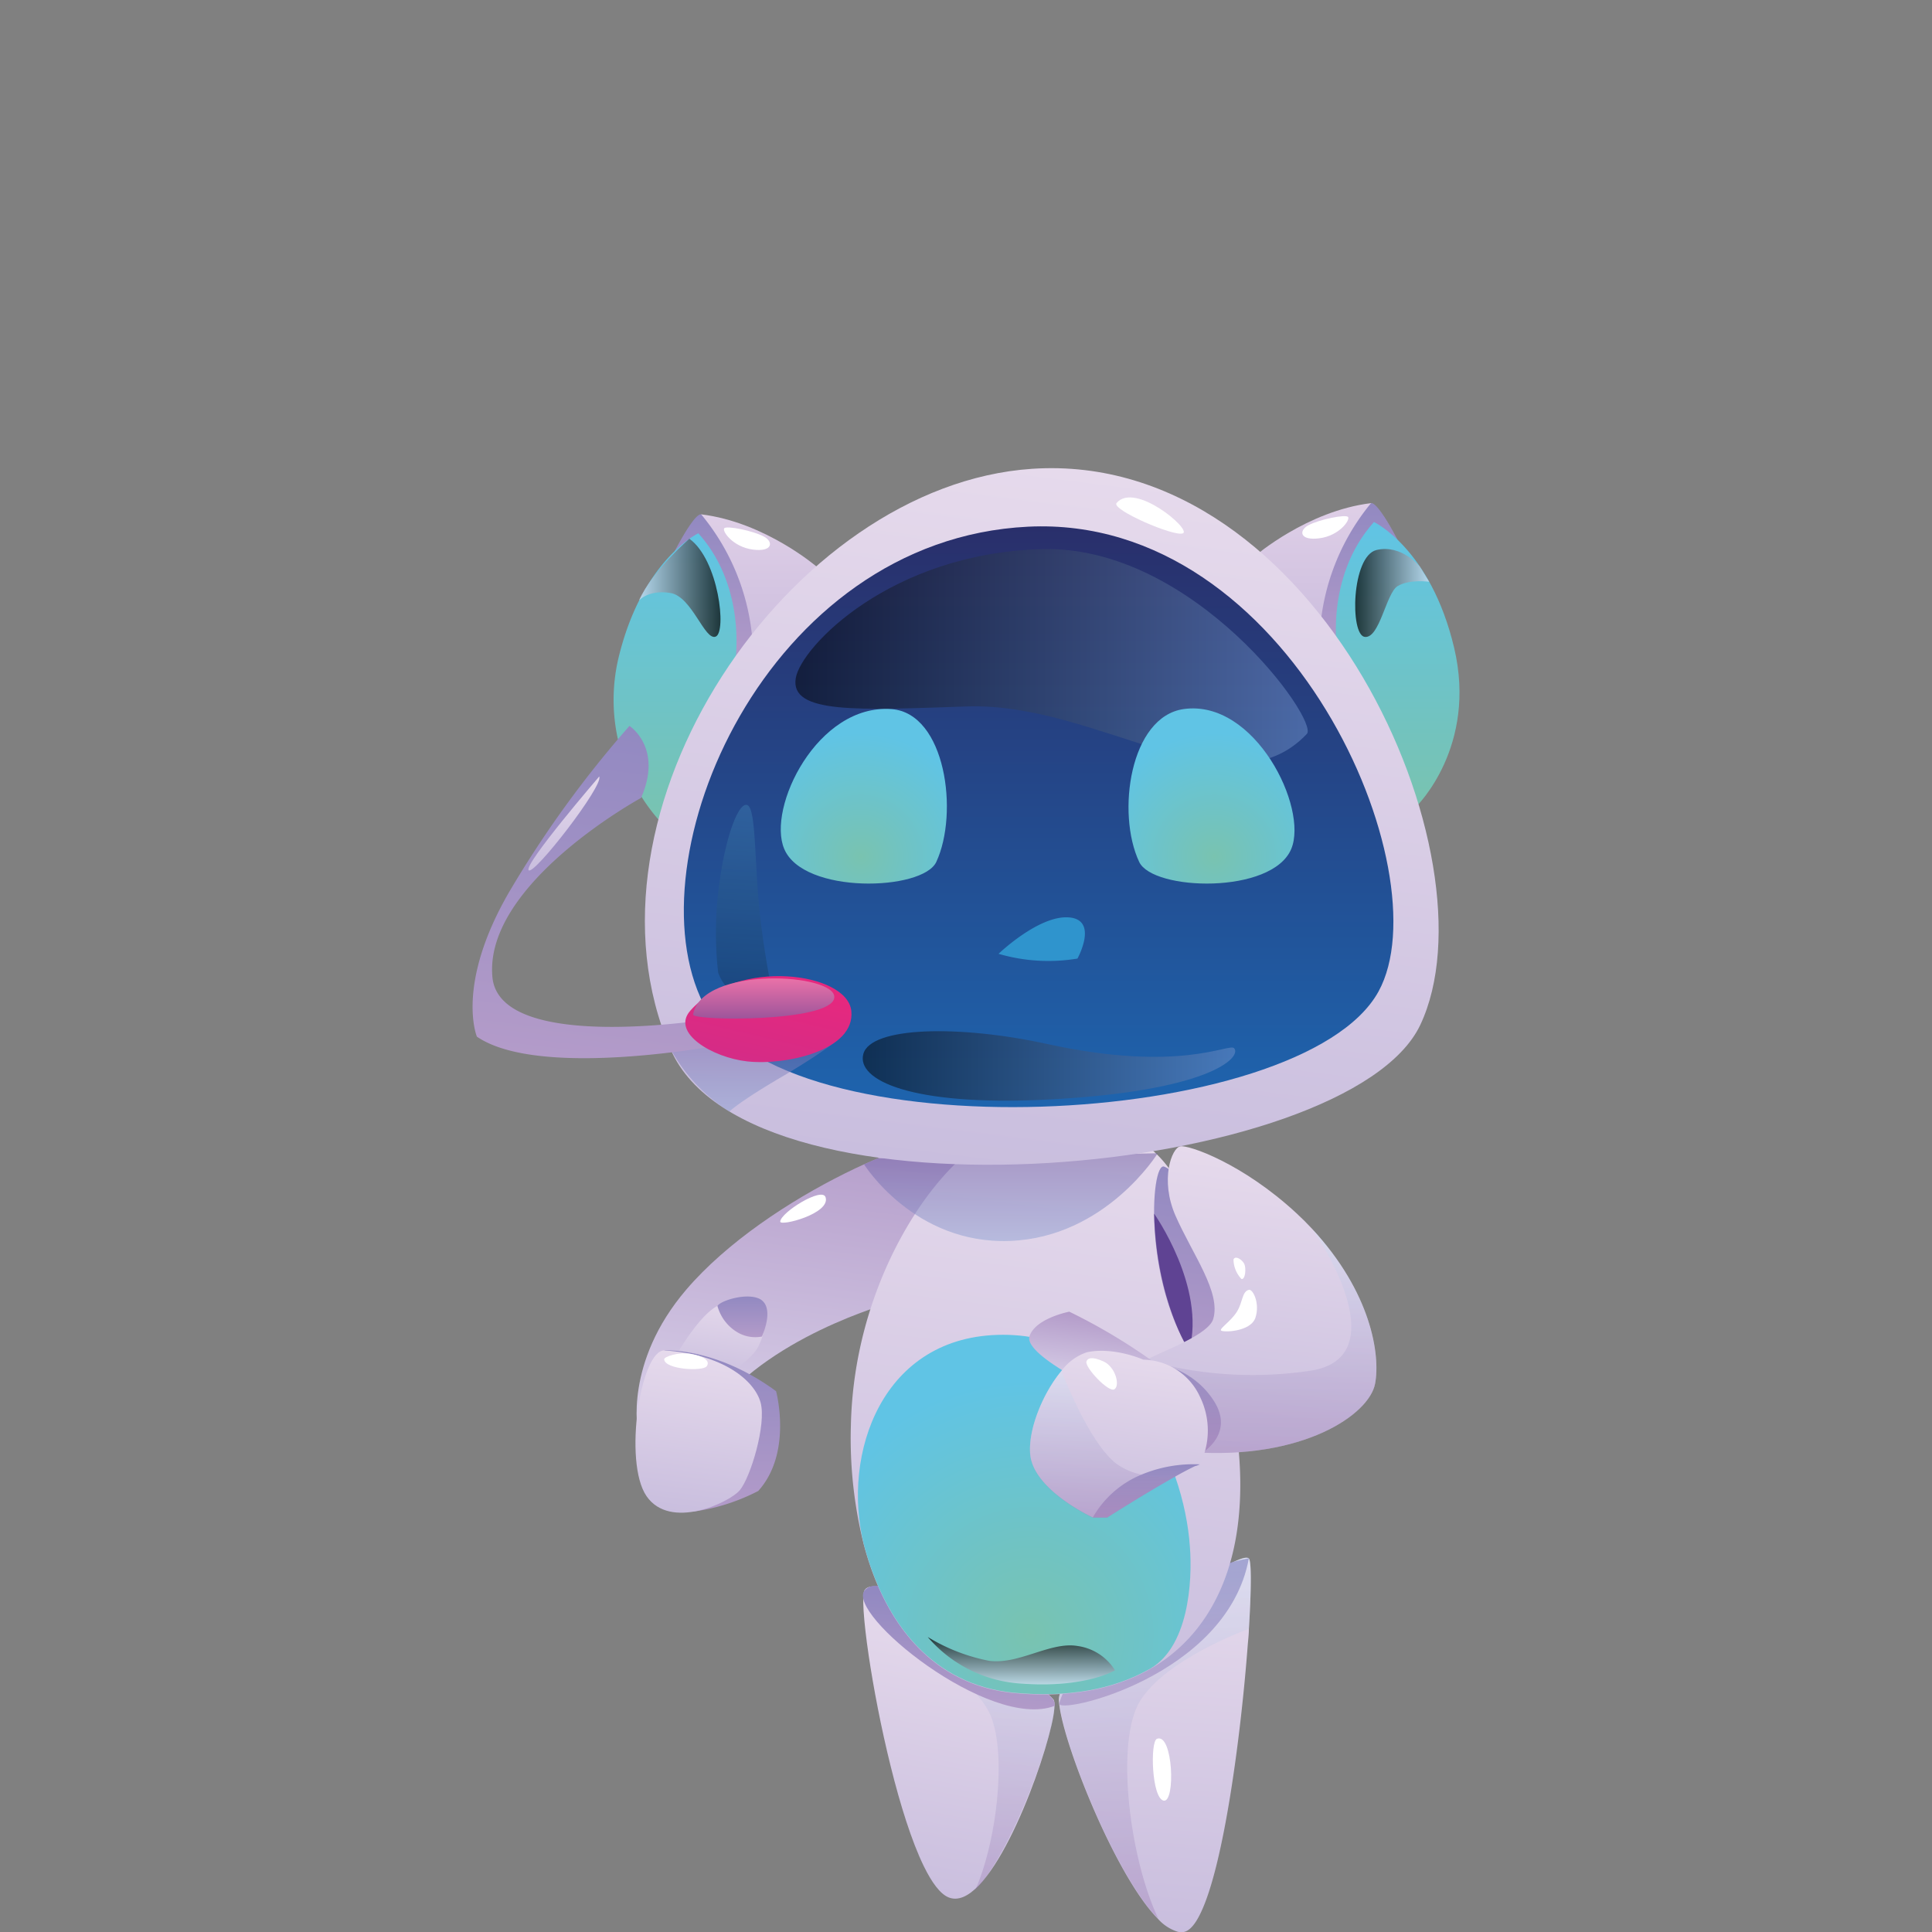 <svg xmlns="http://www.w3.org/2000/svg" xmlns:xlink="http://www.w3.org/1999/xlink" viewBox="0 0 260 260"><rect x="0" y="0" width="260" height="260" fill="#808080" stroke="none"/><defs><style>.cls-1{isolation:isolate;}.cls-2{fill:url(#_ÂÁ_Ï_ÌÌ_È_ËÂÌÚ_46);}.cls-3,.cls-43,.cls-47,.cls-8{opacity:0.3;}.cls-21,.cls-3,.cls-33,.cls-43,.cls-47,.cls-8{mix-blend-mode:multiply;}.cls-3{fill:url(#_ÂÁ_Ï_ÌÌ_È_ËÂÌÚ_153);}.cls-4{fill:url(#_ÂÁ_Ï_ÌÌ_È_ËÂÌÚ_28);}.cls-5{fill:url(#_ÂÁ_Ï_ÌÌ_È_ËÂÌÚ_46-2);}.cls-6{fill:url(#_ÂÁ_Ï_ÌÌ_È_ËÂÌÚ_28-2);}.cls-7{fill:#fff;}.cls-8{fill:url(#_ÂÁ_Ï_ÌÌ_È_ËÂÌÚ_153-2);}.cls-9{fill:url(#_ÂÁ_Ï_ÌÌ_È_ËÂÌÚ_12);}.cls-10{fill:url(#_ÂÁ_Ï_ÌÌ_È_ËÂÌÚ_46-3);}.cls-11{fill:url(#_ÂÁ_Ï_ÌÌ_È_ËÂÌÚ_28-3);}.cls-12{fill:#5f4393;}.cls-13{fill:url(#_ÂÁ_Ï_ÌÌ_È_ËÂÌÚ_91);}.cls-14{fill:url(#_ÂÁ_Ï_ÌÌ_È_ËÂÌÚ_46-4);}.cls-15{fill:url(#_ÂÁ_Ï_ÌÌ_È_ËÂÌÚ_12-2);}.cls-16{fill:url(#_ÂÁ_Ï_ÌÌ_È_ËÂÌÚ_46-5);}.cls-17{fill:url(#_ÂÁ_Ï_ÌÌ_È_ËÂÌÚ_28-4);}.cls-18{fill:url(#_ÂÁ_Ï_ÌÌ_È_ËÂÌÚ_28-5);}.cls-19{fill:url(#_ÂÁ_Ï_ÌÌ_È_ËÂÌÚ_28-6);}.cls-20{fill:url(#_ÂÁ_Ï_ÌÌ_È_ËÂÌÚ_46-6);}.cls-21,.cls-30,.cls-31,.cls-33{opacity:0.5;}.cls-21{fill:url(#_ÂÁ_Ï_ÌÌ_È_ËÂÌÚ_416);}.cls-22{fill:url(#_ÂÁ_Ï_ÌÌ_È_ËÂÌÚ_264);}.cls-23{fill:url(#_ÂÁ_Ï_ÌÌ_È_ËÂÌÚ_28-7);}.cls-24{fill:url(#_ÂÁ_Ï_ÌÌ_È_ËÂÌÚ_17);}.cls-25{fill:url(#_ÂÁ_Ï_ÌÌ_È_ËÂÌÚ_264-2);}.cls-26{fill:url(#_ÂÁ_Ï_ÌÌ_È_ËÂÌÚ_28-8);}.cls-27{fill:url(#_ÂÁ_Ï_ÌÌ_È_ËÂÌÚ_17-2);}.cls-28{fill:url(#_ÂÁ_Ï_ÌÌ_È_ËÂÌÚ_46-7);}.cls-29{fill:url(#_ÂÁ_Ï_ÌÌ_È_ËÂÌÚ_132);}.cls-30,.cls-31,.cls-32,.cls-37,.cls-38,.cls-46{mix-blend-mode:screen;}.cls-30{fill:url(#_ÂÁ_Ï_ÌÌ_È_ËÂÌÚ_54);}.cls-31{fill:url(#_ÂÁ_Ï_ÌÌ_È_ËÂÌÚ_54-2);}.cls-32{opacity:0.2;fill:url(#_ÂÁ_Ï_ÌÌ_È_ËÂÌÚ_2);}.cls-33{fill:url(#_ÂÁ_Ï_ÌÌ_È_ËÂÌÚ_416-2);}.cls-34{fill:url(#_ÂÁ_Ï_ÌÌ_È_ËÂÌÚ_28-9);}.cls-35{fill:url(#_ÂÁ_Ï_ÌÌ_È_ËÂÌÚ_4);}.cls-36{fill:url(#_ÂÁ_Ï_ÌÌ_È_ËÂÌÚ_65);}.cls-37,.cls-38,.cls-46{opacity:0.72;}.cls-37{fill:url(#_ÂÁ_Ï_ÌÌ_È_ËÂÌÚ_134);}.cls-38{fill:url(#_ÂÁ_Ï_ÌÌ_È_ËÂÌÚ_143);}.cls-39{fill:url(#_ÂÁ_Ï_ÌÌ_È_ËÂÌÚ_46-8);}.cls-40{fill:url(#_ÂÁ_Ï_ÌÌ_È_ËÂÌÚ_91-2);}.cls-41{fill:url(#_ÂÁ_Ï_ÌÌ_È_ËÂÌÚ_91-3);}.cls-42{fill:#2f94cd;}.cls-43{fill:url(#_ÂÁ_Ï_ÌÌ_È_ËÂÌÚ_153-3);}.cls-44{fill:url(#_ÂÁ_Ï_ÌÌ_È_ËÂÌÚ_46-9);}.cls-45{fill:url(#_ÂÁ_Ï_ÌÌ_È_ËÂÌÚ_28-10);}.cls-46{fill:url(#_ÂÁ_Ï_ÌÌ_È_ËÂÌÚ_143-2);}.cls-47{fill:url(#_ÂÁ_Ï_ÌÌ_È_ËÂÌÚ_153-4);}</style><linearGradient id="_ÂÁ_Ï_ÌÌ_È_ËÂÌÚ_46" x1="142.16" y1="169.78" x2="147.08" y2="130.63" gradientTransform="matrix(1, 0.06, -0.06, 1, -9.38, 77.2)" gradientUnits="userSpaceOnUse"><stop offset="0" stop-color="#c9bede"/><stop offset="1" stop-color="#e6daec"/></linearGradient><linearGradient id="_ÂÁ_Ï_ÌÌ_È_ËÂÌÚ_153" x1="-2841.59" y1="198.07" x2="-2841.59" y2="158" gradientTransform="matrix(-1, -0.04, -0.04, 1, -2701.9, -55.58)" gradientUnits="userSpaceOnUse"><stop offset="0" stop-color="#9169a9"/><stop offset="1" stop-color="#cce9fb"/></linearGradient><linearGradient id="_ÂÁ_Ï_ÌÌ_È_ËÂÌÚ_28" x1="146.21" y1="144.37" x2="146.21" y2="128.93" gradientTransform="matrix(1, 0.06, -0.06, 1, -9.38, 77.2)" gradientUnits="userSpaceOnUse"><stop offset="0" stop-color="#b39bc9"/><stop offset="1" stop-color="#9289c1"/></linearGradient><linearGradient id="_ÂÁ_Ï_ÌÌ_È_ËÂÌÚ_46-2" x1="127.72" y1="347.29" x2="134.06" y2="296.79" gradientTransform="translate(5.27 -79.71) rotate(-3.32)" xlink:href="#_ÂÁ_Ï_ÌÌ_È_ËÂÌÚ_46"/><linearGradient id="_ÂÁ_Ï_ÌÌ_È_ËÂÌÚ_28-2" x1="132.45" y1="316.71" x2="132.45" y2="298.36" gradientTransform="translate(5.27 -79.71) rotate(-3.32)" xlink:href="#_ÂÁ_Ï_ÌÌ_È_ËÂÌÚ_28"/><linearGradient id="_ÂÁ_Ï_ÌÌ_È_ËÂÌÚ_153-2" x1="132.53" y1="346.1" x2="132.53" y2="298.22" gradientTransform="translate(5.27 -79.71) rotate(-3.32)" xlink:href="#_ÂÁ_Ï_ÌÌ_È_ËÂÌÚ_153"/><linearGradient id="_ÂÁ_Ï_ÌÌ_È_ËÂÌÚ_12" x1="105.05" y1="196.33" x2="110.79" y2="150.63" gradientUnits="userSpaceOnUse"><stop offset="0" stop-color="#d9d1e9"/><stop offset="1" stop-color="#b39bc9"/></linearGradient><linearGradient id="_ÂÁ_Ï_ÌÌ_È_ËÂÌÚ_46-3" x1="136.73" y1="227.8" x2="146.41" y2="150.67" gradientTransform="matrix(1, 0, 0, 1, 0, 0)" xlink:href="#_ÂÁ_Ï_ÌÌ_È_ËÂÌÚ_46"/><linearGradient id="_ÂÁ_Ï_ÌÌ_È_ËÂÌÚ_28-3" x1="157.83" y1="183.32" x2="161.07" y2="157.52" gradientTransform="matrix(1, 0, 0, 1, 0, 0)" xlink:href="#_ÂÁ_Ï_ÌÌ_È_ËÂÌÚ_28"/><radialGradient id="_ÂÁ_Ï_ÌÌ_È_ËÂÌÚ_91" cx="138.61" cy="208.21" r="33.25" gradientTransform="translate(0 5.45) scale(1 1.03)" gradientUnits="userSpaceOnUse"><stop offset="0" stop-color="#79c3b0"/><stop offset="1" stop-color="#60c4e5"/></radialGradient><linearGradient id="_ÂÁ_Ï_ÌÌ_È_ËÂÌÚ_46-4" x1="167.93" y1="196.38" x2="173" y2="156.04" gradientTransform="matrix(1, 0, 0, 1, 0, 0)" xlink:href="#_ÂÁ_Ï_ÌÌ_È_ËÂÌÚ_46"/><linearGradient id="_ÂÁ_Ï_ÌÌ_È_ËÂÌÚ_12-2" x1="146.14" y1="186.76" x2="147.37" y2="176.95" xlink:href="#_ÂÁ_Ï_ÌÌ_È_ËÂÌÚ_12"/><linearGradient id="_ÂÁ_Ï_ÌÌ_È_ËÂÌÚ_46-5" x1="95.88" y1="186.2" x2="97.36" y2="174.47" gradientTransform="matrix(1, 0, 0, 1, 0, 0)" xlink:href="#_ÂÁ_Ï_ÌÌ_È_ËÂÌÚ_46"/><linearGradient id="_ÂÁ_Ï_ÌÌ_È_ËÂÌÚ_28-4" x1="99.91" y1="179.96" x2="99.91" y2="174.51" gradientTransform="matrix(1, 0, 0, 1, 0, 0)" xlink:href="#_ÂÁ_Ï_ÌÌ_È_ËÂÌÚ_28"/><linearGradient id="_ÂÁ_Ï_ÌÌ_È_ËÂÌÚ_28-5" x1="97.18" y1="203.41" x2="97.18" y2="181.73" gradientTransform="matrix(1, 0, 0, 1, 0, 0)" xlink:href="#_ÂÁ_Ï_ÌÌ_È_ËÂÌÚ_28"/><linearGradient id="_ÂÁ_Ï_ÌÌ_È_ËÂÌÚ_28-6" x1="159.02" y1="195.5" x2="159.02" y2="183.22" gradientTransform="matrix(1, 0, 0, 1, 0, 0)" xlink:href="#_ÂÁ_Ï_ÌÌ_È_ËÂÌÚ_28"/><linearGradient id="_ÂÁ_Ï_ÌÌ_È_ËÂÌÚ_46-6" x1="92.51" y1="203.74" x2="95.19" y2="182.41" gradientTransform="matrix(1, 0, 0, 1, 0, 0)" xlink:href="#_ÂÁ_Ï_ÌÌ_È_ËÂÌÚ_46"/><linearGradient id="_ÂÁ_Ï_ÌÌ_È_ËÂÌÚ_416" x1="136.04" y1="167.02" x2="136.04" y2="155.2" gradientUnits="userSpaceOnUse"><stop offset="0" stop-color="#8ea1d3"/><stop offset="1" stop-color="#6e5ba3"/></linearGradient><linearGradient id="_ÂÁ_Ï_ÌÌ_È_ËÂÌÚ_264" x1="179.99" y1="106.64" x2="179.99" y2="67.71" gradientUnits="userSpaceOnUse"><stop offset="0" stop-color="#b5a9d3"/><stop offset="1" stop-color="#dfcfe7"/></linearGradient><linearGradient id="_ÂÁ_Ï_ÌÌ_È_ËÂÌÚ_28-7" x1="182.82" y1="88.87" x2="182.82" y2="67.7" gradientTransform="matrix(1, 0, 0, 1, 0, 0)" xlink:href="#_ÂÁ_Ï_ÌÌ_È_ËÂÌÚ_28"/><linearGradient id="_ÂÁ_Ï_ÌÌ_È_ËÂÌÚ_17" x1="188.08" y1="108.5" x2="188.08" y2="70.25" gradientTransform="matrix(1, 0, 0, 1, 0, 0)" xlink:href="#_ÂÁ_Ï_ÌÌ_È_ËÂÌÚ_91"/><linearGradient id="_ÂÁ_Ï_ÌÌ_È_ËÂÌÚ_264-2" x1="-2740.55" y1="108.16" x2="-2740.55" y2="69.22" gradientTransform="matrix(-1, 0, 0, 1, -2641.66, 0)" xlink:href="#_ÂÁ_Ï_ÌÌ_È_ËÂÌÚ_264"/><linearGradient id="_ÂÁ_Ï_ÌÌ_È_ËÂÌÚ_28-8" x1="-2737.72" y1="90.39" x2="-2737.72" y2="69.22" gradientTransform="matrix(-1, 0, 0, 1, -2641.66, 0)" xlink:href="#_ÂÁ_Ï_ÌÌ_È_ËÂÌÚ_28"/><linearGradient id="_ÂÁ_Ï_ÌÌ_È_ËÂÌÚ_17-2" x1="-2732.49" y1="110.88" x2="-2732.49" y2="71.77" gradientTransform="matrix(-1, 0, 0, 1, -2641.66, 0)" xlink:href="#_ÂÁ_Ï_ÌÌ_È_ËÂÌÚ_91"/><linearGradient id="_ÂÁ_Ï_ÌÌ_È_ËÂÌÚ_46-7" x1="135.95" y1="158.05" x2="147.83" y2="63.5" gradientTransform="matrix(1, 0, 0, 1, 0, 0)" xlink:href="#_ÂÁ_Ï_ÌÌ_È_ËÂÌÚ_46"/><linearGradient id="_ÂÁ_Ï_ÌÌ_È_ËÂÌÚ_132" x1="139.77" y1="148.99" x2="139.77" y2="70.83" gradientUnits="userSpaceOnUse"><stop offset="0" stop-color="#1e64ae"/><stop offset="1" stop-color="#292f6b"/></linearGradient><linearGradient id="_ÂÁ_Ï_ÌÌ_È_ËÂÌÚ_54" x1="107.04" y1="88.31" x2="175.98" y2="88.31" gradientUnits="userSpaceOnUse"><stop offset="0"/><stop offset="1" stop-color="#7192cb"/></linearGradient><linearGradient id="_ÂÁ_Ï_ÌÌ_È_ËÂÌÚ_54-2" x1="116.1" y1="143.45" x2="166.23" y2="143.45" xlink:href="#_ÂÁ_Ï_ÌÌ_È_ËÂÌÚ_54"/><linearGradient id="_ÂÁ_Ï_ÌÌ_È_ËÂÌÚ_2" x1="116.23" y1="7.99" x2="116.23" y2="-17.58" gradientTransform="translate(-15.79 117.96) rotate(3.92)" gradientUnits="userSpaceOnUse"><stop offset="0"/><stop offset="1" stop-color="#5fc3e4"/></linearGradient><linearGradient id="_ÂÁ_Ï_ÌÌ_È_ËÂÌÚ_416-2" x1="101.98" y1="149.59" x2="101.98" y2="137.61" xlink:href="#_ÂÁ_Ï_ÌÌ_È_ËÂÌÚ_416"/><linearGradient id="_ÂÁ_Ï_ÌÌ_È_ËÂÌÚ_28-9" x1="79.93" y1="142.97" x2="85.6" y2="97.8" gradientTransform="matrix(1, 0, 0, 1, 0, 0)" xlink:href="#_ÂÁ_Ï_ÌÌ_È_ËÂÌÚ_28"/><linearGradient id="_ÂÁ_Ï_ÌÌ_È_ËÂÌÚ_4" x1="124.47" y1="-284.08" x2="124.47" y2="-296.81" gradientTransform="matrix(0.97, 0.23, -0.23, 0.97, -84.31, 391.23)" gradientUnits="userSpaceOnUse"><stop offset="0" stop-color="#d32c87"/><stop offset="1" stop-color="#e6287e"/></linearGradient><linearGradient id="_ÂÁ_Ï_ÌÌ_È_ËÂÌÚ_65" x1="102.75" y1="137.07" x2="102.75" y2="131.67" gradientUnits="userSpaceOnUse"><stop offset="0" stop-color="#9d559b"/><stop offset="1" stop-color="#ea71a8"/></linearGradient><linearGradient id="_ÂÁ_Ï_ÌÌ_È_ËÂÌÚ_134" x1="182.37" y1="79.8" x2="192.33" y2="79.8" gradientUnits="userSpaceOnUse"><stop offset="0"/><stop offset="1" stop-color="#d4dff3"/></linearGradient><linearGradient id="_ÂÁ_Ï_ÌÌ_È_ËÂÌÚ_143" x1="86.03" y1="79.11" x2="97" y2="79.11" gradientUnits="userSpaceOnUse"><stop offset="0" stop-color="#d4dff3"/><stop offset="1"/></linearGradient><linearGradient id="_ÂÁ_Ï_ÌÌ_È_ËÂÌÚ_46-8" x1="75.89" y1="117.14" x2="75.89" y2="104.5" gradientTransform="matrix(1, 0, 0, 1, 0, 0)" xlink:href="#_ÂÁ_Ï_ÌÌ_È_ËÂÌÚ_46"/><radialGradient id="_ÂÁ_Ï_ÌÌ_È_ËÂÌÚ_91-2" cx="163.41" cy="115.26" r="16.61" gradientTransform="matrix(1, 0, 0, 1, 0, 0)" xlink:href="#_ÂÁ_Ï_ÌÌ_È_ËÂÌÚ_91"/><radialGradient id="_ÂÁ_Ï_ÌÌ_È_ËÂÌÚ_91-3" cx="-1302.25" cy="115.27" r="16.63" gradientTransform="matrix(-1, 0, 0, 1, -1186.39, 0)" xlink:href="#_ÂÁ_Ï_ÌÌ_È_ËÂÌÚ_91"/><linearGradient id="_ÂÁ_Ï_ÌÌ_È_ËÂÌÚ_153-3" x1="169.34" y1="195.54" x2="169.34" y2="165.41" gradientTransform="matrix(1, 0, 0, 1, 0, 0)" xlink:href="#_ÂÁ_Ï_ÌÌ_È_ËÂÌÚ_153"/><linearGradient id="_ÂÁ_Ï_ÌÌ_È_ËÂÌÚ_46-9" x1="149.22" y1="204.52" x2="152.02" y2="182.2" gradientTransform="matrix(1, 0, 0, 1, 0, 0)" xlink:href="#_ÂÁ_Ï_ÌÌ_È_ËÂÌÚ_46"/><linearGradient id="_ÂÁ_Ï_ÌÌ_È_ËÂÌÚ_28-10" x1="154.26" y1="204.25" x2="154.26" y2="197.04" gradientTransform="matrix(1, 0, 0, 1, 0, 0)" xlink:href="#_ÂÁ_Ï_ÌÌ_È_ËÂÌÚ_28"/><linearGradient id="_ÂÁ_Ï_ÌÌ_È_ËÂÌÚ_143-2" x1="137.45" y1="226.67" x2="137.45" y2="220.3" xlink:href="#_ÂÁ_Ï_ÌÌ_È_ËÂÌÚ_143"/><linearGradient id="_ÂÁ_Ï_ÌÌ_È_ËÂÌÚ_153-4" x1="148.36" y1="204.25" x2="148.36" y2="184.5" gradientTransform="matrix(1, 0, 0, 1, 0, 0)" xlink:href="#_ÂÁ_Ï_ÌÌ_È_ËÂÌÚ_153"/></defs><title>CUDI-5-sprites</title><g class="cls-1"><g id="Capa_1" data-name="Capa 1"><path class="cls-2" d="M141.5,232.16c-1.76,7.71-8.67,25.35-13.87,23.17-1.12-.47-2.24-2-3.31-4.19-3.27-6.69-6.13-19.65-7.42-28.38-.7-4.76-.94-8.26-.52-8.81,2.56-3.37,24.18,13.06,25.43,14.82C142,229.11,141.92,230.36,141.5,232.16Z"/><path class="cls-3" d="M120.17,218.9s10.81,6.68,13.09,11.86.87,17.21-2.06,23.69c4.68-4.86,10.34-19.93,10.7-24.48a2.07,2.07,0,0,0-.12-1.17c-2.42-3.57-20.45-16.13-21.54-14.76C120,214.4,119.81,214.48,120.17,218.9Z"/><path class="cls-4" d="M116.38,214c-2.67,3.11,16.78,18.94,25.54,15.57,0,0,.19-.62-.58-1.28C136.7,224.21,119.42,210.4,116.38,214Z"/><path class="cls-5" d="M168.07,219.2c0,.73-.1,1.48-.16,2.26-.9,11.91-3.18,29.46-6.34,36-.75,1.57-1.56,2.49-2.41,2.56a2.06,2.06,0,0,1-.69-.06,5.92,5.92,0,0,1-2.6-1.69h0c-5.7-5.7-12.8-23.59-13.33-29a2.52,2.52,0,0,1,.12-1.4c2.81-4.31,24.09-19.72,25.41-18.11C168.42,210.13,168.4,213.91,168.07,219.2Z"/><path class="cls-6" d="M142.54,229.21c-.58,1.69,22.6-3.46,25.53-19.51C168.07,209.7,148,213.24,142.54,229.21Z"/><path class="cls-7" d="M155.7,234c-.94.35-.72,8,.9,8.32S157.87,233.16,155.7,234Z"/><path class="cls-8" d="M168.07,219.2s-12.58,4.53-15.18,10.77-.66,20.59,3,28.26c-5.7-5.7-12.8-23.59-13.33-29a2.52,2.52,0,0,1,.12-1.4c2.81-4.31,24.09-19.72,25.41-18.11C168.42,210.13,168.4,213.91,168.07,219.2Z"/><path class="cls-9" d="M85.86,192.66s-1.93-9.24,6.48-19.09c10.91-12.77,33.68-22.22,37.49-20.46s-8.64,21.81-8.64,21.81-15.77,4-24.07,13.65S85.86,192.66,85.86,192.66Z"/><path class="cls-10" d="M166.61,205c-1.08,9-5.22,16-12.24,19.84-4.71,2.57-10.71,3.69-18,3-10.71-1.08-17.26-9.1-20.13-20,0,0,0,0,0,0a58.62,58.62,0,0,1-1.73-16.05c.4-18.46,10.17-33,16.9-37.53,11.13-7.48,26.88-3.16,28.64,10C161.5,174.68,168.43,190,166.61,205Z"/><path class="cls-11" d="M156.68,157c-1.87-.76-3,16.64,4.73,26.79,0,0,3.5-2.24,2-10.77S159.21,158,156.68,157Z"/><path class="cls-12" d="M155.32,163.33s7,9.89,4.72,18.41C160,181.74,155.61,175.09,155.32,163.33Z"/><path class="cls-13" d="M154.37,224.79c-4.71,2.57-10.71,3.69-18,3-10.71-1.08-17.26-9.1-20.13-20,0,0,0,0,0,0-3-12.08,2.43-28.16,18.75-28.16s24.34,16.77,25.14,28.52C160.49,212.73,160,222,154.37,224.79Z"/><path class="cls-14" d="M185.06,186.19c-.76,4.17-9.71,10.31-24.83,9.22,0,0-7.22-5.81-6.51-12.19,0,0,.65-.26,1.55-.71,1.78-.88,7.41-3,8-5,1.07-3.61-2.75-8.63-5.07-13.89-2.13-4.86-.51-9.12.62-9.35s8.42,2.3,15.65,9c.74.68,1.44,1.38,2.07,2.06h0C184.54,173.94,185.77,182.32,185.06,186.19Z"/><path class="cls-15" d="M155,183.11a78.36,78.36,0,0,0-11.1-6.59s-4.53.87-5.35,3.29,9.08,7.15,9.08,7.15Z"/><path class="cls-16" d="M90.09,184s3.91-7.52,7-8.49,5-.58,5.56,0,.57,3.51-.65,5.8-6.21,4.88-6.21,4.88Z"/><path class="cls-17" d="M96.55,175.75a5.92,5.92,0,0,0,2.55,3.46,4.73,4.73,0,0,0,3.43.66s1.77-3.76-.17-5C100.67,173.88,97,175,96.55,175.75Z"/><path class="cls-18" d="M89.44,181.74s6.91-.46,15,5.48c0,0,2.25,8.28-2.4,13.43a27,27,0,0,1-8.48,2.74C88.55,204.16,89.44,181.74,89.44,181.74Z"/><path class="cls-19" d="M153.72,183.22s6.22,0,9.62,5.28c2.86,4.43-1.54,7-1.54,7S154.22,195,153.72,183.22Z"/><path class="cls-20" d="M89.44,181.74c-3.19-.2-5.61,15-2.43,19.61s11.08.88,12.52-.77,3.65-8.9,2.82-11.86S97.26,182.23,89.44,181.74Z"/><path class="cls-21" d="M116.28,156.69S123,167.49,135.91,167s19.89-11.8,19.89-11.8l-37.72.7Z"/><path class="cls-22" d="M168.9,74.82s7-6.06,15.61-7.11c0,0,2.63,1.28,5.67,10.75s-2.57,28.18-2.57,28.18Z"/><path class="cls-23" d="M184.51,67.71a30.35,30.35,0,0,0-6.95,19.46l2.69,1.7,7.83-16.22S185.48,67.56,184.51,67.71Z"/><path class="cls-24" d="M180,88.05s-1.85-10.26,4.9-17.8c0,0,7.63,3.59,10.79,16.92s-5.06,21.33-5.06,21.33Z"/><path class="cls-7" d="M176.07,70.69c-1.3.7-1.2,2.1,1.49,1.75s4.15-2.45,3.86-2.86S177.52,69.91,176.07,70.69Z"/><path class="cls-25" d="M110,76.34s-7-6.06-15.62-7.12c0,0-2.63,1.29-5.67,10.76s2.58,28.18,2.58,28.18Z"/><path class="cls-26" d="M94.36,69.22a30.37,30.37,0,0,1,7,19.47l-2.69,1.7L90.8,74.17S93.4,69.08,94.36,69.22Z"/><path class="cls-27" d="M98.89,89.57s1.84-10.26-4.91-17.8c0,0-7.63,3.59-10.78,16.92a24.51,24.51,0,0,0,5.94,22.19Z"/><path class="cls-7" d="M102.81,72.21c1.3.7,1.19,2.1-1.49,1.75s-4.15-2.46-3.86-2.86S101.35,71.42,102.81,72.21Z"/><path class="cls-28" d="M90.25,141.22C101,166,181.52,158.3,191.14,137.92c10.52-22.3-13.67-77.4-52.25-74.83C106.29,65.27,76.42,109.32,90.25,141.22Z"/><path class="cls-29" d="M94.69,135.14c10.29,20.35,80.57,17,90.83-1.72,8.72-15.89-11.87-64.27-47.17-62.54S84.82,115.61,94.69,135.14Z"/><path class="cls-7" d="M150.26,67.7c-.74.88,7.8,4.59,8.94,4.07S152.71,64.77,150.26,67.7Z"/><path class="cls-30" d="M107.09,91.26c-.81,4.85,8.37,4.3,23.06,3.81,17.66-.59,35.39,14.61,45.72,3.7,1.7-1.79-15.2-25.39-35.6-24.87S107.79,87.05,107.09,91.26Z"/><path class="cls-31" d="M116.18,141.85c-.93,3.51,6.42,7,24.49,6.14,21.85-1.07,26.49-5.65,25.42-6.92-.64-.76-7.19,3.36-25.14-.57C129.1,137.9,117.16,138.15,116.18,141.85Z"/><path class="cls-32" d="M96.65,130.92A48,48,0,0,1,96.79,119c.9-6.83,2.73-11.25,3.83-10.63s.92,7.31,1.57,13.91c.5,5.14,1.49,10,1.49,10S99,136.75,96.65,130.92Z"/><path class="cls-33" d="M98.16,149.59s1.09-1.17,6.92-4.6c3.91-2.3,8-5,8.6-6,.87-2.35-16.74-1-16.74-1l-6.69,3.21A22.9,22.9,0,0,0,98.16,149.59Z"/><path class="cls-34" d="M84.71,97.69s4.54,2.92,1.56,9.69c0,0-21.21,11.56-20,24.15C67.31,142,96.62,137,96.62,137l1.06,3.51s-24.91,4.87-33.5-1c0,0-2.92-6.94,4.33-19.45A145.79,145.79,0,0,1,84.71,97.69Z"/><path class="cls-35" d="M92.91,136c-2.67,3,3,6.33,7.66,6.84,5.23.57,14.52-1.5,14-6.77S99.18,128.89,92.91,136Z"/><path class="cls-36" d="M93.27,136.53c-.16.86,18.51,1.07,19-2.23S94.5,129.87,93.27,136.53Z"/><path class="cls-37" d="M191.09,76.27s-2.48-3.07-5.85-2.25-3.59,11.43-1.58,11.69,2.87-5.87,4.42-6.83,4.25-.59,4.25-.59Z"/><path class="cls-38" d="M86,80.8s1.3-1.48,4.22-1,4.61,6.48,6.1,5.87.4-10.32-3.55-13.17C92.8,72.5,87.71,76.85,86,80.8Z"/><path class="cls-39" d="M80.64,104.5s-10.15,11.79-9.5,12.61S81.28,105.69,80.64,104.5Z"/><path class="cls-40" d="M153.31,116c1.84,3.9,17.88,4.4,20.46-1.75,2.32-5.53-4.87-20.16-14.46-18.83C152.07,96.43,150.21,109.43,153.31,116Z"/><path class="cls-41" d="M126,116c-1.83,3.9-17.87,4.4-20.46-1.75C103.18,108.73,110,94.67,120,95.43,127.26,96,129.06,109.43,126,116Z"/><path class="cls-42" d="M134.38,128.36s5.43-5.22,9.47-4.9S145,129,145,129A23.89,23.89,0,0,1,134.38,128.36Z"/><path class="cls-43" d="M185.06,186.19c-.76,4.17-9.71,10.31-24.83,9.22,0,0-7.22-5.81-6.51-12.19,0,0-.73.49.17,0l3,.51a52.59,52.59,0,0,0,19.68.7c10.21-1.77,3-14.79,0-19.06C184.54,173.94,185.77,182.32,185.06,186.19Z"/><path class="cls-44" d="M161.48,197.07a.42.42,0,0,0-.14.06l-.39.15-.07,0c-.72.28-2,.8-3.59,1.47-.75.32-1.56.69-2.4,1.07a77.27,77.27,0,0,0-7.83,4.39h0s-8-3.67-8.42-8.51c-.3-3.35,1.74-8.28,4.23-11.24a7,7,0,0,1,3.41-2.48c3.63-.77,7.59,1,7.59,1a8.53,8.53,0,0,1,7.62,5A10.28,10.28,0,0,1,161.48,197.07Z"/><path class="cls-45" d="M161.48,197.07a.42.42,0,0,0-.14.06l-.39.15-.07,0c-.72.34-1.7.85-2.76,1.45-3.89,2.16-9.13,5.49-9.13,5.49h-1.93a13.44,13.44,0,0,1,6.6-5.79A18.27,18.27,0,0,1,161.48,197.07Z"/><path class="cls-46" d="M124.85,220.3a18,18,0,0,0,12.75,6.28c8.57.6,12.45-1.8,12.45-1.8a7.06,7.06,0,0,0-5.05-3.27c-3.66-.61-7.84,2.52-11.87,2A24.89,24.89,0,0,1,124.85,220.3Z"/><path class="cls-7" d="M146.21,183.22c-.26.77,3,4.25,3.77,3.74s.15-3-1.47-3.74S146.35,182.8,146.21,183.22Z"/><path class="cls-7" d="M168.07,173.58c-.94.23-.81,1.66-1.61,2.94s-2.32,2.23-2.15,2.52,4,.23,4.64-1.71S168.6,173.45,168.07,173.58Z"/><path class="cls-7" d="M167.07,172.12A3.88,3.88,0,0,1,166,169.5c.24-.63,1.3.09,1.5.73S167.56,172.23,167.07,172.12Z"/><path class="cls-7" d="M89.38,182.93c.09,1.38,5.21,1.66,5.73.93s-.45-1.37-2.14-1.66S89.36,182.59,89.38,182.93Z"/><path class="cls-47" d="M158.12,198.76c-3.89,2.16-9.13,5.49-9.13,5.49h-1.94s-8-3.67-8.42-8.51c-.3-3.35,1.74-8.28,4.23-11.24.6,1.57,4,10,7.46,12.54a8.85,8.85,0,0,0,3.34,1.41,16.56,16.56,0,0,0,3.63.33Z"/><path class="cls-7" d="M105,164.39c-.07.7,6.83-1.06,6.1-3.28C110.62,159.7,105.1,163.14,105,164.39Z"/></g></g></svg>